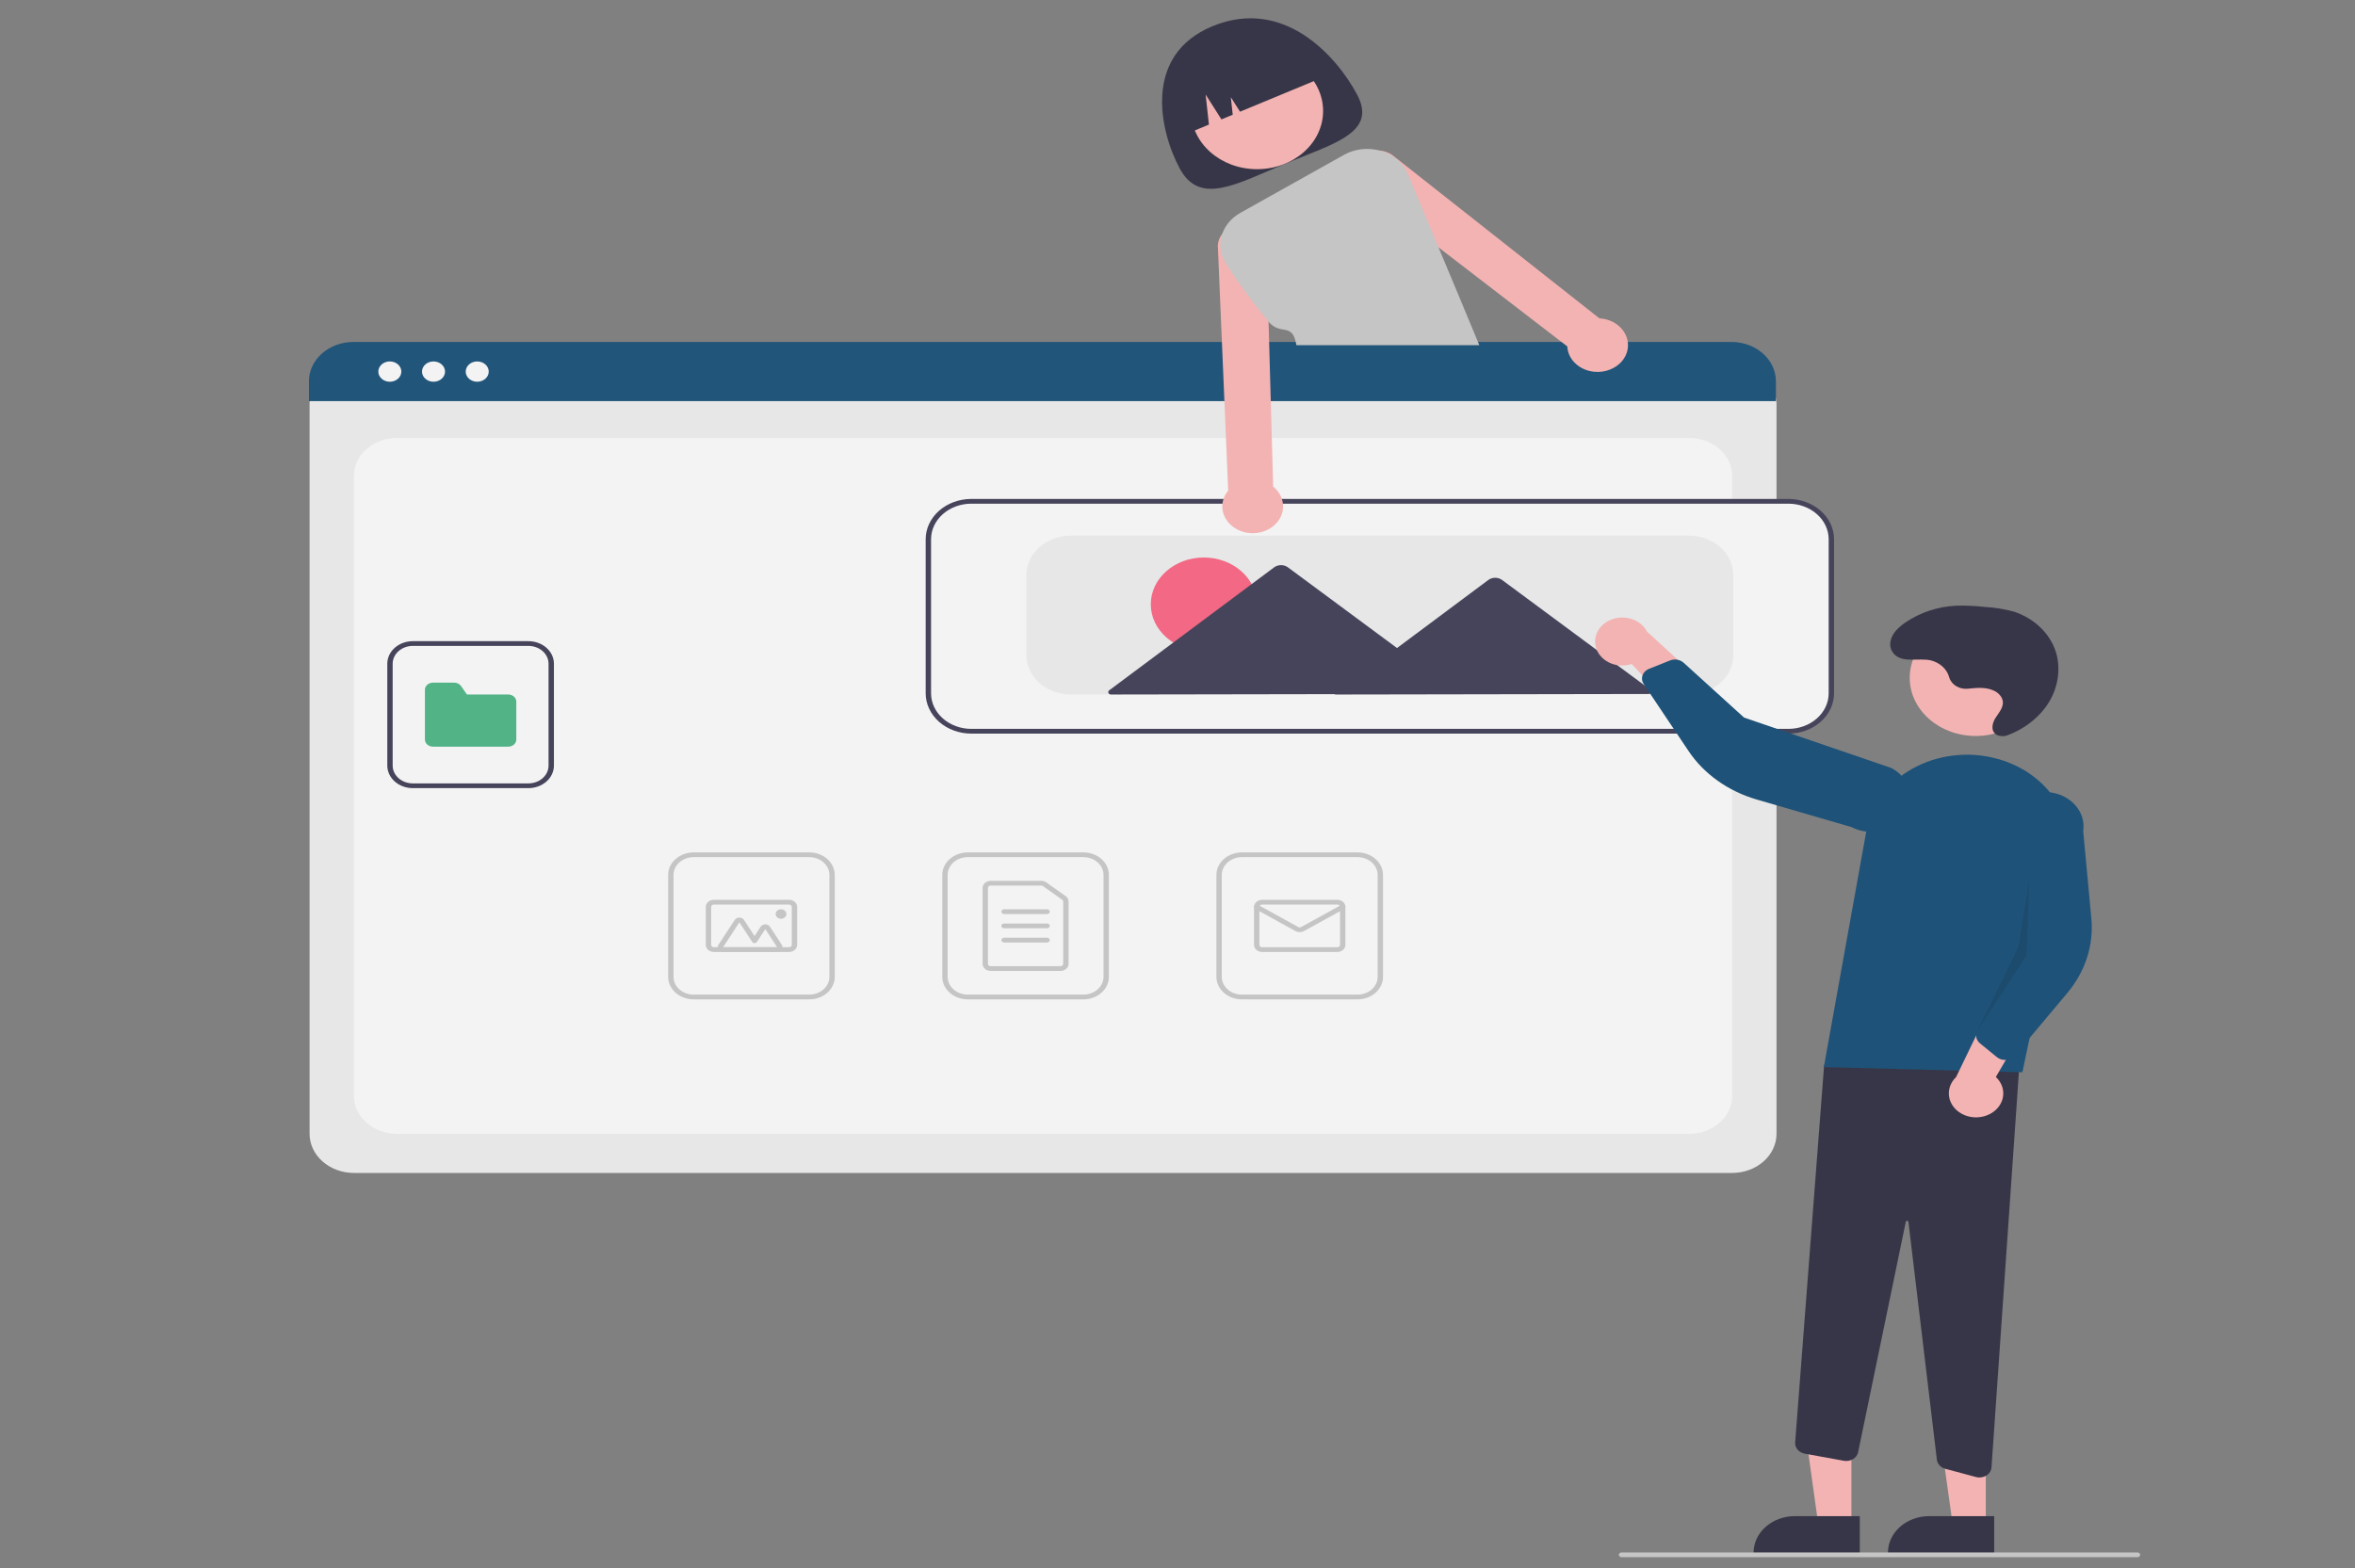 <svg width="515" height="343" viewBox="0 0 515 343" fill="none" xmlns="http://www.w3.org/2000/svg">
<rect x="0" y="0" width="515" height="343" fill="#808080" stroke="none"/>
<g id="undraw_building_websites_i78t 1" opacity="0.9">
<path id="Vector" d="M378.799 256.574H77.395C74.824 256.571 72.359 255.669 70.541 254.065C68.723 252.461 67.701 250.286 67.698 248.018V88.228C67.7 86.566 68.449 84.973 69.781 83.797C71.113 82.622 72.918 81.961 74.802 81.959H381.269C383.185 81.961 385.022 82.634 386.377 83.829C387.732 85.025 388.494 86.645 388.496 88.336V248.018C388.493 250.286 387.471 252.461 385.653 254.065C383.835 255.669 381.37 256.571 378.799 256.574Z" fill="#F2F2F2"/>
<path id="Vector_2" d="M86.799 248.018H369.396C371.89 248.018 374.281 247.144 376.045 245.588C377.808 244.032 378.799 241.921 378.799 239.721V104.098C378.799 101.898 377.808 99.787 376.045 98.231C374.281 96.676 371.89 95.802 369.396 95.802H86.799C84.305 95.802 81.913 96.676 80.149 98.231C78.386 99.787 77.395 101.898 77.395 104.098V239.721C77.395 241.921 78.386 244.032 80.149 245.588C81.913 247.144 84.305 248.018 86.799 248.018Z" fill="white"/>
<path id="Vector_3" d="M388.361 87.738H67.562V83.382C67.565 81.106 68.592 78.925 70.417 77.316C72.241 75.707 74.715 74.802 77.294 74.801H378.629C381.208 74.802 383.682 75.707 385.506 77.316C387.331 78.925 388.358 81.106 388.361 83.382V87.738Z" fill="#165079"/>
<path id="Vector_4" d="M85.249 83.504C86.639 83.504 87.767 82.509 87.767 81.282C87.767 80.056 86.639 79.061 85.249 79.061C83.859 79.061 82.732 80.056 82.732 81.282C82.732 82.509 83.859 83.504 85.249 83.504Z" fill="white"/>
<path id="Vector_5" d="M94.805 83.504C96.195 83.504 97.322 82.509 97.322 81.282C97.322 80.056 96.195 79.061 94.805 79.061C93.414 79.061 92.287 80.056 92.287 81.282C92.287 82.509 93.414 83.504 94.805 83.504Z" fill="white"/>
<path id="Vector_6" d="M104.36 83.504C105.751 83.504 106.878 82.509 106.878 81.282C106.878 80.056 105.751 79.061 104.36 79.061C102.97 79.061 101.843 80.056 101.843 81.282C101.843 82.509 102.97 83.504 104.36 83.504Z" fill="white"/>
<path id="Vector_7" d="M236.915 218.606H211.643C210.163 218.604 208.744 218.085 207.697 217.161C206.65 216.238 206.061 214.985 206.06 213.679V191.382C206.061 190.076 206.65 188.824 207.697 187.901C208.744 186.977 210.163 186.458 211.643 186.456H236.915C238.395 186.458 239.814 186.977 240.861 187.901C241.908 188.824 242.497 190.076 242.498 191.382V213.679C242.497 214.985 241.908 216.238 240.861 217.161C239.814 218.085 238.395 218.604 236.915 218.606ZM211.643 187.493C210.474 187.494 209.354 187.904 208.528 188.634C207.701 189.363 207.236 190.351 207.235 191.382V213.679C207.236 214.711 207.701 215.699 208.528 216.428C209.354 217.157 210.474 217.567 211.643 217.568H236.915C238.084 217.567 239.204 217.157 240.03 216.428C240.857 215.699 241.321 214.711 241.323 213.679V191.382C241.321 190.351 240.857 189.363 240.03 188.634C239.204 187.904 238.084 187.494 236.915 187.493H211.643Z" fill="#CCCCCC"/>
<path id="Vector_8" d="M231.919 212.383H216.639C216.171 212.383 215.723 212.219 215.392 211.927C215.062 211.635 214.876 211.24 214.875 210.827V194.234C214.876 193.822 215.062 193.426 215.392 193.135C215.723 192.843 216.171 192.679 216.639 192.679H227.711C228.113 192.679 228.502 192.8 228.815 193.022L233.024 196.005C233.23 196.151 233.396 196.335 233.51 196.545C233.624 196.755 233.683 196.985 233.682 197.218V210.827C233.682 211.24 233.496 211.635 233.165 211.927C232.835 212.219 232.387 212.383 231.919 212.383ZM216.639 193.716C216.483 193.716 216.333 193.771 216.223 193.868C216.113 193.965 216.051 194.097 216.051 194.234V210.827C216.051 210.965 216.113 211.097 216.223 211.194C216.333 211.291 216.483 211.346 216.639 211.346H231.919C232.075 211.346 232.224 211.291 232.335 211.194C232.445 211.097 232.507 210.965 232.507 210.827V197.218C232.507 197.14 232.488 197.064 232.45 196.994C232.412 196.924 232.356 196.862 232.287 196.814L228.079 193.83C227.974 193.756 227.845 193.716 227.711 193.716H216.639Z" fill="#CCCCCC"/>
<path id="Vector_9" d="M228.981 199.938H219.577C219.421 199.938 219.272 199.883 219.162 199.786C219.051 199.689 218.989 199.557 218.989 199.42C218.989 199.282 219.051 199.15 219.162 199.053C219.272 198.956 219.421 198.901 219.577 198.901H228.981C229.137 198.901 229.286 198.956 229.396 199.053C229.506 199.15 229.568 199.282 229.568 199.42C229.568 199.557 229.506 199.689 229.396 199.786C229.286 199.883 229.137 199.938 228.981 199.938Z" fill="#CCCCCC"/>
<path id="Vector_10" d="M228.981 203.049H219.577C219.421 203.049 219.272 202.995 219.162 202.897C219.051 202.8 218.989 202.668 218.989 202.531C218.989 202.393 219.051 202.261 219.162 202.164C219.272 202.067 219.421 202.012 219.577 202.012H228.981C229.137 202.012 229.286 202.067 229.396 202.164C229.506 202.261 229.568 202.393 229.568 202.531C229.568 202.668 229.506 202.8 229.396 202.897C229.286 202.995 229.137 203.049 228.981 203.049Z" fill="#CCCCCC"/>
<path id="Vector_11" d="M228.981 206.161H219.577C219.421 206.161 219.272 206.106 219.162 206.009C219.051 205.911 218.989 205.78 218.989 205.642C218.989 205.505 219.051 205.373 219.162 205.275C219.272 205.178 219.421 205.124 219.577 205.124H228.981C229.137 205.124 229.286 205.178 229.396 205.275C229.506 205.373 229.568 205.505 229.568 205.642C229.568 205.78 229.506 205.911 229.396 206.009C229.286 206.106 229.137 206.161 228.981 206.161Z" fill="#CCCCCC"/>
<path id="Vector_12" d="M296.862 218.606H271.59C270.11 218.604 268.691 218.085 267.644 217.161C266.597 216.238 266.009 214.985 266.007 213.679V191.382C266.009 190.076 266.597 188.824 267.644 187.901C268.691 186.977 270.11 186.458 271.59 186.456H296.862C298.342 186.458 299.761 186.977 300.808 187.901C301.855 188.824 302.444 190.076 302.445 191.382V213.679C302.444 214.985 301.855 216.238 300.808 217.161C299.761 218.085 298.342 218.604 296.862 218.606ZM271.59 187.493C270.422 187.494 269.301 187.904 268.475 188.634C267.648 189.363 267.184 190.351 267.182 191.382V213.679C267.184 214.711 267.648 215.699 268.475 216.428C269.301 217.157 270.422 217.567 271.59 217.568H296.862C298.031 217.567 299.151 217.157 299.977 216.428C300.804 215.699 301.269 214.711 301.27 213.679V191.382C301.269 190.351 300.804 189.363 299.977 188.634C299.151 187.904 298.031 187.494 296.862 187.493H271.59Z" fill="#CCCCCC"/>
<path id="Vector_13" d="M292.454 208.235H275.998C275.531 208.234 275.082 208.07 274.752 207.779C274.421 207.487 274.235 207.092 274.235 206.679V198.383C274.235 197.97 274.421 197.575 274.752 197.283C275.082 196.991 275.531 196.827 275.998 196.827H292.454C292.922 196.827 293.37 196.991 293.7 197.283C294.031 197.575 294.217 197.97 294.217 198.383V206.679C294.217 207.092 294.031 207.487 293.7 207.779C293.37 208.07 292.922 208.234 292.454 208.235ZM275.998 197.864C275.842 197.864 275.693 197.919 275.583 198.016C275.472 198.113 275.41 198.245 275.41 198.383V206.679C275.41 206.817 275.472 206.948 275.583 207.046C275.693 207.143 275.842 207.198 275.998 207.198H292.454C292.61 207.198 292.759 207.143 292.87 207.046C292.98 206.948 293.042 206.817 293.042 206.679V198.383C293.042 198.245 292.98 198.113 292.87 198.016C292.759 197.919 292.61 197.864 292.454 197.864H275.998Z" fill="#CCCCCC"/>
<path id="Vector_14" d="M284.226 203.899C283.896 203.899 283.572 203.818 283.292 203.664L274.511 198.822C274.379 198.749 274.285 198.633 274.251 198.499C274.216 198.365 274.243 198.225 274.325 198.108C274.408 197.992 274.539 197.909 274.691 197.878C274.843 197.847 275.002 197.87 275.134 197.943L283.915 202.785C284.009 202.836 284.116 202.863 284.226 202.863C284.336 202.863 284.444 202.836 284.538 202.785L293.318 197.943C293.45 197.87 293.61 197.847 293.761 197.878C293.913 197.909 294.044 197.992 294.127 198.108C294.21 198.225 294.236 198.365 294.202 198.499C294.167 198.633 294.073 198.749 293.941 198.822L285.161 203.664C284.88 203.818 284.556 203.899 284.226 203.899Z" fill="#CCCCCC"/>
<path id="Vector_15" d="M176.968 218.606H151.696C150.216 218.604 148.796 218.085 147.75 217.161C146.703 216.238 146.114 214.985 146.113 213.679V191.382C146.114 190.076 146.703 188.824 147.75 187.901C148.796 186.977 150.216 186.458 151.696 186.456H176.968C178.448 186.458 179.867 186.977 180.914 187.901C181.961 188.824 182.549 190.076 182.551 191.382V213.679C182.549 214.985 181.961 216.238 180.914 217.161C179.867 218.085 178.448 218.604 176.968 218.606ZM151.696 187.493C150.527 187.494 149.407 187.904 148.58 188.634C147.754 189.363 147.289 190.351 147.288 191.382V213.679C147.289 214.711 147.754 215.699 148.58 216.428C149.407 217.157 150.527 217.567 151.696 217.568H176.968C178.136 217.567 179.257 217.157 180.083 216.428C180.909 215.699 181.374 214.711 181.376 213.679V191.382C181.374 190.351 180.909 189.363 180.083 188.634C179.257 187.904 178.136 187.494 176.968 187.493H151.696Z" fill="#CCCCCC"/>
<path id="Vector_16" d="M172.56 208.235H156.104C155.636 208.234 155.188 208.07 154.858 207.779C154.527 207.487 154.341 207.092 154.341 206.679V198.383C154.341 197.97 154.527 197.575 154.858 197.283C155.188 196.991 155.636 196.827 156.104 196.827H172.56C173.027 196.827 173.475 196.991 173.806 197.283C174.137 197.575 174.322 197.97 174.323 198.383V206.679C174.322 207.092 174.137 207.487 173.806 207.779C173.475 208.07 173.027 208.234 172.56 208.235ZM156.104 197.864C155.948 197.864 155.799 197.919 155.688 198.016C155.578 198.113 155.516 198.245 155.516 198.383V206.679C155.516 206.817 155.578 206.948 155.688 207.046C155.799 207.143 155.948 207.198 156.104 207.198H172.56C172.716 207.198 172.865 207.143 172.975 207.046C173.085 206.948 173.147 206.817 173.148 206.679V198.383C173.147 198.245 173.085 198.113 172.975 198.016C172.865 197.919 172.716 197.864 172.56 197.864H156.104Z" fill="#CCCCCC"/>
<path id="Vector_17" d="M169.952 208.235H158.124C157.918 208.235 157.715 208.187 157.536 208.096C157.358 208.005 157.209 207.874 157.106 207.716C157.003 207.559 156.949 207.38 156.949 207.198C156.949 207.016 157.003 206.837 157.106 206.679L160.669 201.234C160.772 201.077 160.92 200.946 161.099 200.855C161.278 200.764 161.481 200.716 161.687 200.716C161.893 200.716 162.096 200.764 162.275 200.855C162.453 200.946 162.602 201.077 162.705 201.234L165.006 204.751L166.339 202.714C166.442 202.556 166.59 202.425 166.769 202.334C166.948 202.243 167.151 202.195 167.357 202.195C167.563 202.195 167.766 202.243 167.945 202.334C168.123 202.425 168.272 202.556 168.375 202.714L170.97 206.679C171.073 206.837 171.127 207.016 171.127 207.198C171.127 207.38 171.073 207.559 170.97 207.716C170.866 207.874 170.718 208.005 170.539 208.096C170.361 208.187 170.158 208.235 169.951 208.235H169.952ZM169.952 207.198L167.357 203.232L165.515 206.047C165.463 206.126 165.389 206.192 165.3 206.237C165.21 206.283 165.109 206.306 165.006 206.306C164.903 206.306 164.801 206.283 164.712 206.237C164.623 206.192 164.548 206.126 164.497 206.047L161.687 201.753L158.124 207.198H169.952Z" fill="#CCCCCC"/>
<path id="Vector_18" d="M170.797 200.975C171.446 200.975 171.972 200.511 171.972 199.938C171.972 199.365 171.446 198.901 170.797 198.901C170.147 198.901 169.621 199.365 169.621 199.938C169.621 200.511 170.147 200.975 170.797 200.975Z" fill="#CCCCCC"/>
<path id="Vector_19" d="M391.087 160.215H212.421C209.85 160.212 207.385 159.31 205.567 157.706C203.749 156.102 202.726 153.927 202.723 151.659V117.954C202.726 115.685 203.749 113.51 205.567 111.907C207.385 110.303 209.85 109.4 212.421 109.398H391.087C393.658 109.4 396.122 110.303 397.94 111.907C399.758 113.511 400.781 115.685 400.784 117.954V151.659C400.781 153.927 399.758 156.102 397.94 157.706C396.122 159.31 393.658 160.212 391.087 160.215Z" fill="white"/>
<path id="Vector_20" d="M391.087 160.474H212.42C209.772 160.471 207.232 159.542 205.359 157.889C203.486 156.237 202.432 153.996 202.429 151.659V117.954C202.432 115.617 203.486 113.376 205.359 111.723C207.232 110.071 209.772 109.141 212.42 109.139H391.087C393.735 109.141 396.275 110.071 398.148 111.723C400.021 113.376 401.075 115.617 401.078 117.954V151.659C401.075 153.996 400.021 156.237 398.148 157.889C396.275 159.542 393.735 160.471 391.087 160.474ZM212.42 110.176C210.083 110.178 207.842 110.998 206.19 112.456C204.537 113.915 203.607 115.892 203.605 117.954V151.659C203.607 153.721 204.537 155.698 206.19 157.156C207.842 158.614 210.083 159.435 212.42 159.437H391.087C393.424 159.435 395.665 158.614 397.317 157.156C398.97 155.698 399.9 153.721 399.902 151.659V117.954C399.9 115.892 398.97 113.915 397.317 112.456C395.665 110.998 393.424 110.178 391.087 110.176H212.42Z" fill="#3F3D56"/>
<path id="Vector_21" d="M369.341 151.918H234.166C231.595 151.916 229.13 151.013 227.312 149.409C225.494 147.805 224.472 145.631 224.469 143.362V125.732C224.472 123.463 225.494 121.289 227.312 119.685C229.13 118.081 231.595 117.178 234.166 117.176H369.341C371.912 117.178 374.377 118.081 376.195 119.685C378.013 121.289 379.035 123.463 379.038 125.732V143.362C379.035 145.631 378.013 147.805 376.195 149.409C374.377 151.013 371.912 151.916 369.341 151.918Z" fill="#F2F2F2"/>
<path id="Vector_22" d="M263.255 142.416C269.66 142.416 274.852 137.834 274.852 132.184C274.852 126.533 269.66 121.952 263.255 121.952C256.85 121.952 251.658 126.533 251.658 132.184C251.658 137.834 256.85 142.416 263.255 142.416Z" fill="#FF6584"/>
<path id="Vector_23" d="M360.941 150.885L344.571 138.773L328.485 126.869C328.06 126.555 327.523 126.383 326.969 126.384C326.415 126.385 325.879 126.558 325.456 126.874L309.421 138.832L305.505 141.753L299.599 137.384L281.652 124.103C281.228 123.789 280.691 123.617 280.137 123.618C279.583 123.619 279.047 123.793 278.624 124.108L260.735 137.45L242.564 151.001C242.472 151.069 242.406 151.161 242.376 151.264C242.345 151.367 242.351 151.476 242.392 151.576C242.434 151.675 242.509 151.762 242.608 151.822C242.707 151.883 242.824 151.916 242.945 151.915L280.198 151.852L291.99 151.832L291.875 151.918L327.025 151.858L360.564 151.801C360.685 151.801 360.802 151.768 360.901 151.707C361 151.646 361.075 151.56 361.116 151.46C361.157 151.36 361.162 151.251 361.131 151.148C361.099 151.046 361.033 150.954 360.941 150.885Z" fill="#3F3D56"/>
<g id="girl">
<path id="Vector_24" d="M296.78 20.694C301.197 28.988 291.837 31.337 281.114 35.783C270.391 40.228 262.367 45.087 257.95 36.793C253.532 28.498 249.948 12.036 265.117 5.747C280.809 -0.758 292.362 12.4 296.78 20.694Z" fill="#2F2E41"/>
<path id="Vector_25" d="M274.903 37.005C282.875 37.005 289.338 31.303 289.338 24.269C289.338 17.235 282.875 11.533 274.903 11.533C266.93 11.533 260.468 17.235 260.468 24.269C260.468 31.303 266.93 37.005 274.903 37.005Z" fill="#FFB8B8"/>
<path id="Vector_26" d="M259.206 29.397L264.373 27.254L263.653 20.678L267.108 26.12L269.578 25.096L269.158 21.26L271.174 24.435L289.525 16.826C287.801 13.59 284.691 11.091 280.879 9.878C277.067 8.665 272.864 8.838 269.196 10.358L266.537 11.461C262.869 12.982 260.036 15.726 258.661 19.089C257.286 22.453 257.482 26.16 259.206 29.397Z" fill="#2F2E41"/>
<path id="Vector_27" d="M355.014 72.402C354.545 71.729 353.925 71.147 353.192 70.692C352.46 70.238 351.63 69.92 350.753 69.757C350.432 69.698 350.106 69.661 349.778 69.648L304.999 34.325C304.12 33.528 302.947 33.033 301.691 32.931C301.443 32.905 301.193 32.898 300.944 32.91C299.911 32.951 298.914 33.257 298.075 33.791C297.236 34.324 296.591 35.062 296.219 35.913C295.848 36.765 295.766 37.693 295.983 38.586C296.2 39.478 296.707 40.295 297.441 40.937L314.585 54.123L342.737 75.772C342.76 76.18 342.829 76.585 342.942 76.981C343.279 78.127 344.003 79.156 345.018 79.931C346.033 80.706 347.291 81.191 348.626 81.321C349.843 81.446 351.075 81.266 352.181 80.802C353.059 80.44 353.837 79.915 354.462 79.262C354.526 79.195 354.585 79.132 354.644 79.06C355.466 78.115 355.942 76.971 356.008 75.782C356.074 74.592 355.727 73.413 355.014 72.402H355.014Z" fill="#FFB8B8"/>
<path id="Vector_28" d="M278.423 106.444L278.006 91.479L277.653 79.06L277.412 70.369L276.936 53.428C276.842 52.521 276.45 51.658 275.809 50.944C275.169 50.23 274.306 49.696 273.327 49.407C272.348 49.119 271.294 49.088 270.296 49.319C269.297 49.549 268.396 50.031 267.703 50.706C267.54 50.86 267.392 51.027 267.262 51.204C266.539 52.118 266.213 53.232 266.345 54.341L267.391 79.06L267.915 91.479L268.584 107.32C268.391 107.553 268.217 107.797 268.062 108.051C267.644 108.751 267.391 109.518 267.319 110.306C267.248 111.094 267.358 111.886 267.644 112.635C267.943 113.421 268.427 114.142 269.064 114.75C269.701 115.359 270.477 115.842 271.341 116.167C272.205 116.491 273.138 116.651 274.076 116.635C275.015 116.619 275.94 116.427 276.789 116.073C277.775 115.662 278.631 115.042 279.282 114.27C279.932 113.497 280.357 112.595 280.518 111.643C280.68 110.691 280.573 109.719 280.208 108.812C279.842 107.906 279.229 107.092 278.423 106.444H278.423Z" fill="#FFB8B8"/>
<path id="Vector_29" d="M318.74 64.053L314.585 54.123L307.862 38.038C307.377 36.868 306.599 35.809 305.587 34.94C304.574 34.071 303.353 33.414 302.014 33.019C301.908 32.988 301.797 32.956 301.691 32.931C300.393 32.583 299.026 32.487 297.683 32.65C296.34 32.813 295.052 33.231 293.909 33.874L271.264 46.547C269.191 47.705 267.708 49.529 267.13 51.634C266.552 53.738 266.924 55.959 268.167 57.826C270.999 62.146 274.085 66.333 277.412 70.369C280.051 73.537 282.648 70.315 283.5 75.5H305.587H323.5L318.74 64.053Z" fill="#CCCCCC"/>
</g>
<path id="Vector_30" d="M115.551 172.4H90.279C88.799 172.399 87.38 171.879 86.333 170.956C85.287 170.032 84.698 168.78 84.696 167.474V145.177C84.698 143.871 85.287 142.619 86.333 141.695C87.38 140.772 88.799 140.252 90.279 140.251H115.551C117.031 140.252 118.451 140.772 119.497 141.695C120.544 142.619 121.133 143.871 121.135 145.177V167.474C121.133 168.78 120.544 170.032 119.497 170.956C118.451 171.879 117.031 172.399 115.551 172.4Z" fill="white"/>
<path id="Vector_31" d="M115.551 172.4H90.279C88.799 172.399 87.38 171.879 86.333 170.956C85.287 170.032 84.698 168.78 84.696 167.474V145.177C84.698 143.871 85.287 142.619 86.333 141.695C87.38 140.772 88.799 140.252 90.279 140.251H115.551C117.031 140.252 118.451 140.772 119.497 141.695C120.544 142.619 121.133 143.871 121.135 145.177V167.474C121.133 168.78 120.544 170.032 119.497 170.956C118.451 171.879 117.031 172.399 115.551 172.4ZM90.279 141.288C89.111 141.289 87.99 141.699 87.164 142.428C86.338 143.157 85.873 144.146 85.871 145.177V167.474C85.873 168.505 86.338 169.494 87.164 170.223C87.99 170.952 89.111 171.362 90.279 171.363H115.551C116.72 171.362 117.84 170.952 118.667 170.223C119.493 169.494 119.958 168.505 119.959 167.474V145.177C119.958 144.146 119.493 143.157 118.667 142.428C117.84 141.699 116.72 141.289 115.551 141.288H90.279Z" fill="#3F3D56"/>
<path id="Vector_32" d="M111.143 163.326H94.687C94.22 163.325 93.772 163.161 93.441 162.87C93.111 162.578 92.925 162.183 92.924 161.77V150.881C92.925 150.469 93.111 150.073 93.441 149.781C93.772 149.49 94.22 149.326 94.687 149.325H99.32C99.621 149.324 99.918 149.392 100.181 149.522C100.444 149.651 100.665 149.839 100.822 150.065L102.114 151.918H111.143C111.611 151.919 112.059 152.083 112.39 152.374C112.72 152.666 112.906 153.061 112.907 153.474V161.77C112.906 162.183 112.72 162.578 112.39 162.87C112.059 163.161 111.611 163.325 111.143 163.326Z" fill="#4CB887"/>
<g id="man">
<path id="Vector_33" d="M404.873 333.716L397.667 333.716L394.24 309.195L404.874 309.196L404.873 333.716Z" fill="#FFB8B8"/>
<path id="Vector_34" d="M406.71 339.879L383.477 339.878V339.619C383.477 338.571 383.711 337.533 384.166 336.565C384.62 335.597 385.286 334.718 386.126 333.977C386.966 333.236 387.962 332.648 389.06 332.247C390.157 331.846 391.333 331.64 392.52 331.64H392.521L406.71 331.641L406.71 339.879Z" fill="#2F2E41"/>
<path id="Vector_35" d="M434.258 333.716L427.053 333.716L423.625 309.195L434.26 309.196L434.258 333.716Z" fill="#FFB8B8"/>
<path id="Vector_36" d="M436.096 339.879L412.863 339.878V339.619C412.863 338.571 413.097 337.533 413.551 336.565C414.006 335.597 414.672 334.718 415.512 333.977C416.351 333.236 417.348 332.648 418.445 332.247C419.543 331.846 420.718 331.64 421.906 331.64H421.907L436.096 331.641L436.096 339.879Z" fill="#2F2E41"/>
<path id="Vector_37" d="M432.098 323.086L425.425 321.295C424.928 321.162 424.486 320.903 424.155 320.549C423.824 320.196 423.619 319.764 423.565 319.308L417.343 267.285C417.338 267.222 417.307 267.163 417.254 267.12C417.202 267.077 417.133 267.053 417.062 267.053C416.99 267.047 416.919 267.065 416.863 267.105C416.807 267.145 416.771 267.202 416.762 267.265L406.341 317.667C406.278 317.972 406.146 318.264 405.953 318.524C405.76 318.784 405.511 319.008 405.218 319.182C404.926 319.356 404.598 319.476 404.252 319.537C403.907 319.597 403.551 319.596 403.206 319.533L394.677 317.983C394.052 317.868 393.494 317.557 393.108 317.108C392.721 316.659 392.531 316.102 392.572 315.54L398.911 232.93L441.895 228.838L435.508 320.996C435.467 321.588 435.171 322.145 434.682 322.552C434.192 322.959 433.545 323.187 432.872 323.188C432.61 323.188 432.349 323.154 432.098 323.086Z" fill="#2F2E41"/>
<path id="Vector_38" d="M432.058 160.99C440.03 160.99 446.492 155.288 446.492 148.254C446.492 141.22 440.03 135.518 432.058 135.518C424.085 135.518 417.623 141.22 417.623 148.254C417.623 155.288 424.085 160.99 432.058 160.99Z" fill="#FFB8B8"/>
<path id="Vector_39" d="M398.845 233.415L408.165 181.638C408.66 178.885 409.815 176.257 411.551 173.928C413.287 171.6 415.566 169.624 418.235 168.133C420.904 166.642 423.903 165.669 427.031 165.28C430.159 164.89 433.346 165.093 436.378 165.875C441.68 167.228 446.22 170.276 449.111 174.425C452.002 178.573 453.037 183.523 452.012 188.308L442.261 234.547L398.845 233.415Z" fill="#134D77"/>
<path id="Vector_40" d="M435.43 243.527C436.151 243.107 436.759 242.553 437.211 241.903C437.663 241.253 437.948 240.524 438.046 239.767C438.144 239.009 438.052 238.242 437.778 237.519C437.503 236.797 437.052 236.136 436.457 235.583L446.093 219.119L435.241 220.141L427.754 235.619C426.769 236.563 426.21 237.793 426.183 239.076C426.157 240.359 426.665 241.606 427.611 242.581C428.557 243.556 429.876 244.191 431.317 244.365C432.758 244.54 434.222 244.241 435.43 243.527V243.527Z" fill="#FFB8B8"/>
<path id="Vector_41" d="M438.106 231.831C437.573 231.765 437.075 231.556 436.68 231.234L432.993 228.228C432.595 227.902 432.32 227.476 432.205 227.007C432.09 226.538 432.141 226.05 432.351 225.608L439.72 210.198L438.675 179.749C438.825 178.77 439.192 177.827 439.756 176.974C440.319 176.12 441.068 175.373 441.959 174.775C442.85 174.177 443.866 173.74 444.949 173.489C446.031 173.237 447.16 173.177 448.269 173.31C449.378 173.444 450.447 173.769 451.413 174.267C452.38 174.765 453.226 175.426 453.903 176.213C454.58 176.999 455.075 177.896 455.359 178.852C455.642 179.807 455.71 180.802 455.558 181.781L457.345 200.921C457.889 206.731 456.022 212.516 452.092 217.202L440.601 230.908C440.38 231.172 440.099 231.391 439.775 231.552C439.452 231.713 439.093 231.813 438.723 231.844C438.518 231.861 438.311 231.857 438.106 231.831Z" fill="#134D77"/>
<path id="Vector_42" opacity="0.1" d="M443.766 192.415L443.178 209.008L432.351 225.607L441.392 207.11L443.766 192.415Z" fill="black"/>
<path id="Vector_43" d="M430.404 150.647C429.497 150.751 428.579 150.561 427.819 150.113C427.059 149.664 426.509 148.988 426.272 148.209C426.043 147.312 425.542 146.488 424.822 145.823C424.103 145.159 423.191 144.68 422.187 144.437C419.539 143.903 416.302 145.003 414.362 143.233C413.947 142.829 413.646 142.343 413.485 141.817C413.324 141.29 413.307 140.737 413.436 140.204C413.794 138.483 415.188 137.184 416.706 136.145C419.9 133.968 423.765 132.693 427.794 132.489C429.879 132.435 431.967 132.527 434.036 132.763C436.203 132.883 438.346 133.229 440.421 133.792C442.785 134.579 444.886 135.879 446.529 137.572C448.173 139.265 449.307 141.297 449.825 143.479C450.299 145.667 450.227 147.921 449.612 150.082C448.997 152.243 447.855 154.26 446.265 155.991C444.362 158.082 441.909 159.73 439.118 160.792C438.454 161.069 437.692 161.103 436.999 160.887C435.261 160.277 435.545 158.378 436.337 157.111C437.185 155.755 438.49 154.442 437.808 152.792C437.466 152.027 436.81 151.403 435.97 151.046C434.243 150.269 432.31 150.453 430.452 150.642L430.404 150.647Z" fill="#2F2E41"/>
<path id="Vector_44" d="M467.433 340.625H354.591C354.436 340.625 354.286 340.57 354.176 340.473C354.066 340.376 354.004 340.244 354.004 340.106C354.004 339.969 354.066 339.837 354.176 339.74C354.286 339.642 354.436 339.588 354.591 339.588H467.433C467.589 339.588 467.738 339.642 467.849 339.74C467.959 339.837 468.021 339.969 468.021 340.106C468.021 340.244 467.959 340.376 467.849 340.473C467.738 340.57 467.589 340.625 467.433 340.625Z" fill="#CCCCCC"/>
<path id="Vector_45" d="M348.931 141.315C349.088 142.064 349.43 142.774 349.932 143.395C350.434 144.015 351.084 144.531 351.836 144.906C352.589 145.281 353.425 145.505 354.286 145.564C355.148 145.623 356.013 145.515 356.822 145.246L370.249 159.495L373.414 150.279L360.178 138.162C359.577 136.993 358.511 136.059 357.182 135.537C355.853 135.015 354.354 134.942 352.967 135.331C351.581 135.719 350.404 136.543 349.661 137.646C348.917 138.749 348.657 140.054 348.931 141.315Z" fill="#FFB8B8"/>
<path id="Vector_46" d="M359.449 147.221C359.726 146.814 360.137 146.491 360.628 146.295L365.202 144.471C365.698 144.275 366.251 144.218 366.784 144.307C367.318 144.397 367.808 144.629 368.188 144.972L381.399 156.967L413.586 167.989C414.549 168.493 415.39 169.159 416.062 169.95C416.733 170.74 417.221 171.64 417.498 172.597C417.775 173.554 417.835 174.55 417.675 175.528C417.516 176.506 417.139 177.446 416.567 178.296C415.995 179.145 415.239 179.886 414.342 180.478C413.445 181.069 412.425 181.499 411.34 181.742C410.255 181.985 409.126 182.037 408.018 181.895C406.91 181.753 405.844 181.42 404.882 180.914L384.208 174.903C377.933 173.08 372.623 169.308 369.264 164.288L359.439 149.608C359.25 149.326 359.131 149.011 359.089 148.686C359.047 148.36 359.083 148.03 359.195 147.718C359.257 147.544 359.342 147.377 359.449 147.221Z" fill="#134D77"/>
</g>
</g>
</svg>
